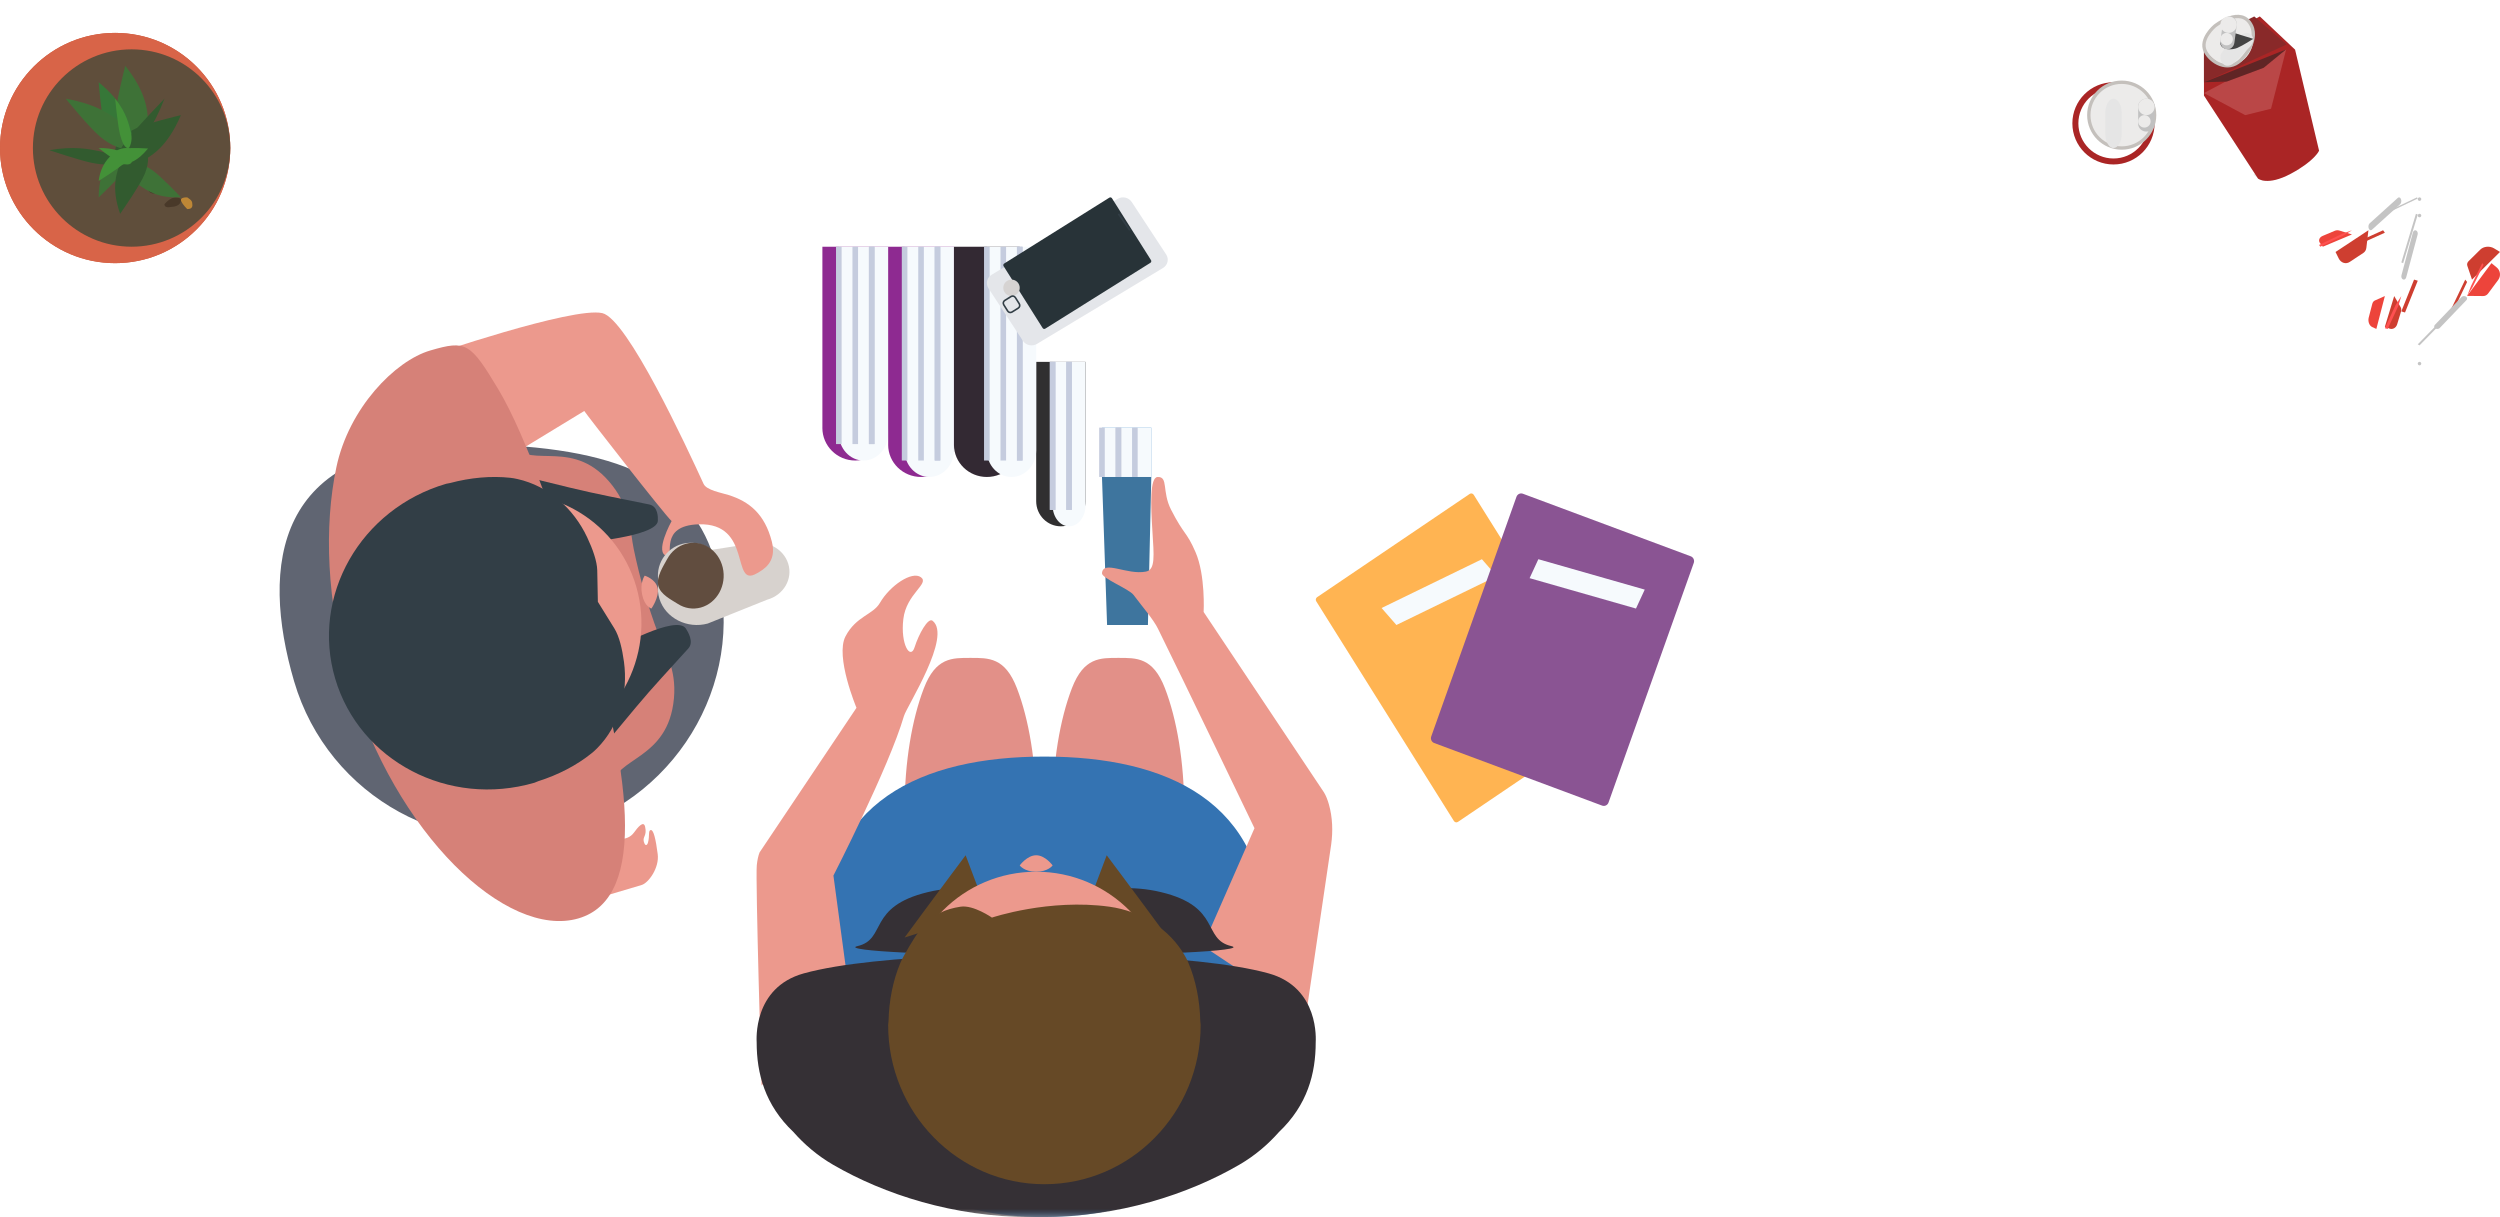<?xml version="1.0" encoding="UTF-8"?>
<svg width="152px" height="74px" viewBox="0 0 152 74" version="1.1" xmlns="http://www.w3.org/2000/svg" xmlns:xlink="http://www.w3.org/1999/xlink">
    <!-- Generator: Sketch 50.2 (55047) - http://www.bohemiancoding.com/sketch -->
    <title>group-01</title>
    <desc>Created with Sketch.</desc>
    <defs>
        <polygon id="path-1" points="0 84 209 84 209 0 0 0"></polygon>
    </defs>
    <g id="Page-1" stroke="none" stroke-width="1" fill="none" fill-rule="evenodd">
        <g id="01-Jobs-Copy" transform="translate(-1098, -380)">
            <g id="01--Hero">
                <g id="illustration" transform="translate(10, 370)">
                    <g id="group-01" transform="translate(1060, 0)">
                        <path d="M93.999,40.47 C93.999,40.471 94,40.472 94,40.473 C94,41.316 93.328,42 92.5,42 C91.671,42 91,41.316 91,40.473 L91,32 L93.999,32 L93.999,40.47 Z" id="Fill-1" fill="#302F30"></path>
                        <path d="M92,32 L92,40.735 C92,41.433 92.447,42 92.999,42 C93.553,42 94,41.433 94,40.735 L94,32 L92,32 Z" id="Fill-3" fill="#F6FAFD"></path>
                        <path d="M92,41 L92,32" id="Stroke-5" stroke="#C5CCDE" stroke-width="0.341"></path>
                        <path d="M92,41 L92,32" id="Stroke-7" stroke="#C5CCDE" stroke-width="0.341"></path>
                        <path d="M93,41 L93,32" id="Stroke-9" stroke="#C5CCDE" stroke-width="0.341"></path>
                        <path d="M93,41 L93,32" id="Stroke-11" stroke="#C5CCDE" stroke-width="0.341"></path>
                        <mask id="mask-2" fill="white">
                            <use xlink:href="#path-1"></use>
                        </mask>
                        <g id="Clip-14"></g>
                        <polygon id="Fill-13" fill="#579AD4" mask="url(#mask-2)" points="95 39 98 39 98 36 95 36"></polygon>
                        <polygon id="Fill-15" fill="#F6FAFD" mask="url(#mask-2)" points="95 39 98 39 98 36 95 36"></polygon>
                        <path d="M95,39 L95,36" id="Stroke-16" stroke="#C5CCDE" stroke-width="0.341" mask="url(#mask-2)"></path>
                        <path d="M96,39 L96,36" id="Stroke-17" stroke="#C5CCDE" stroke-width="0.341" mask="url(#mask-2)"></path>
                        <path d="M96,39 L96,36" id="Stroke-18" stroke="#C5CCDE" stroke-width="0.341" mask="url(#mask-2)"></path>
                        <path d="M97,39 L97,36" id="Stroke-19" stroke="#C5CCDE" stroke-width="0.341" mask="url(#mask-2)"></path>
                        <polygon id="Fill-20" fill="#3E759E" mask="url(#mask-2)" points="97.794 48 95.31 48 95 39 98 39"></polygon>
                        <path d="M100,59.199 C100,56.327 99.553,53.726 98.828,51.844 C98.104,49.962 97.105,50 96,50 C94.895,50 93.896,49.962 93.172,51.844 C92.449,53.726 92,56.327 92,59.199 C92,62.072 92.449,64.672 93.172,66.555 C93.896,68.437 94.215,69 95.319,69 C96.423,69 98.104,68.437 98.828,66.555 C99.553,64.672 100,62.072 100,59.199" id="Fill-21" fill="#E29088" mask="url(#mask-2)"></path>
                        <path d="M91,59.199 C91,56.327 90.553,53.726 89.829,51.844 C89.105,49.962 88.105,50 87,50 C85.895,50 84.896,49.962 84.172,51.844 C83.449,53.726 83,56.327 83,59.199 C83,62.072 83.449,64.672 84.172,66.555 C84.896,68.437 86.577,69 87.682,69 C88.786,69 89.105,68.437 89.829,66.555 C90.553,64.672 91,62.072 91,59.199" id="Fill-22" fill="#E29088" mask="url(#mask-2)"></path>
                        <path d="M78,66.874 C78,75.007 79.693,84 91.5,84 C103.306,84 105,75.007 105,66.874 C105,58.74 98.956,56 91.5,56 C84.044,56 78,58.74 78,66.874" id="Fill-23" fill="#3473B2" mask="url(#mask-2)"></path>
                        <path d="M107.364,72 L104.25,69.582 L101.134,67.51 L104.273,60.355 C104.273,60.355 99.825,51.094 98.399,48.214 C98.123,47.66 97.499,46.94 96.915,46.166 C96.642,45.806 94.972,45.155 95,44.848 C95.075,44.026 96.525,44.982 97.677,44.752 C98.253,44.637 98.16,43.797 98.067,42.307 C97.969,40.736 97.9,39.02 98.383,39.001 C99.05,38.974 98.632,39.874 99.2,40.988 C100,42.555 100.139,42.304 100.687,43.567 C101.301,44.982 101.181,47.209 101.181,47.209 L108.498,58.178 C108.615,58.365 108.715,58.621 108.796,58.904 C109.022,59.699 109.048,60.54 108.934,61.36 L107.364,72 Z" id="Fill-25" fill="#EC998D" mask="url(#mask-2)"></path>
                        <path d="M74.305,76 L76.943,73.03 L79.638,70.406 L78.672,63.234 C78.672,63.234 82.047,56.659 82.96,53.535 C83.136,52.933 85.903,48.675 84.697,47.74 C84.424,47.528 83.856,48.563 83.607,49.354 C83.359,50.144 82.739,49.196 82.922,47.642 C83.105,46.089 84.534,45.494 83.992,45.096 C83.45,44.699 82.112,45.597 81.499,46.655 C81.08,47.38 80.049,47.461 79.407,48.689 C78.763,49.916 80.074,53.034 80.074,53.034 L74.183,61.826 C74.099,62.033 74.045,62.307 74.013,62.602 C73.925,63.436 74.305,76 74.305,76" id="Fill-26" fill="#EC998D" mask="url(#mask-2)"></path>
                        <path d="M80.137,67.523 C81.93,67.104 80.71,65.128 84.415,64.24 C86.203,63.811 87.555,64.077 88.67,64.13 C90.559,64.219 92.44,64.219 94.33,64.13 C95.445,64.077 96.796,63.811 98.585,64.24 C102.29,65.128 101.071,67.104 102.863,67.523 C104.039,67.797 97.352,68.158 93.536,67.925 C92.177,67.842 90.823,67.842 89.464,67.925 C85.649,68.158 78.961,67.797 80.137,67.523" id="Fill-27" fill="#353035" mask="url(#mask-2)"></path>
                        <path d="M107.995,73.374 C107.995,75.267 107.492,77.184 105.762,78.826 C105.106,79.567 104.316,80.256 103.339,80.822 C100.244,82.617 96.014,83.998 91.331,83.999 C91.322,83.999 91.313,84 91.305,84 C91.203,84 91.103,83.999 91,83.999 C90.898,83.999 90.798,84 90.695,84 C90.687,84 90.678,83.999 90.67,83.999 C85.987,83.998 81.756,82.617 78.661,80.822 C77.684,80.256 76.895,79.568 76.239,78.826 C74.508,77.184 74.005,75.267 74.005,73.374 C74.005,73.289 73.747,70.045 76.872,69.181 C79.093,68.567 82.738,68.244 86.402,68.099 C87.017,68.072 87.644,68.053 88.282,68.04 C88.929,68.024 89.563,68.014 90.187,68.008 C90.36,68.008 90.521,68 90.695,68 C90.794,68 90.9,68.002 91,68.002 C91.1,68.002 91.207,68 91.305,68 C91.479,68 91.641,68.008 91.813,68.008 C92.438,68.014 93.07,68.024 93.718,68.04 C94.355,68.053 94.983,68.072 95.598,68.099 C99.262,68.244 102.908,68.567 105.128,69.181 C108.253,70.045 107.995,73.289 107.995,73.374" id="Fill-28" fill="#353035" mask="url(#mask-2)"></path>
                        <path d="M99,67 L97.646,65.164 C96.817,64.039 95.288,62 95.288,62 L94,65.418 L99,67 Z" id="Fill-29" fill="#664926" mask="url(#mask-2)"></path>
                        <path d="M83,67 L84.355,65.164 C85.183,64.039 86.711,62 86.711,62 L88,65.418 L83,67 Z" id="Fill-30" fill="#664926" mask="url(#mask-2)"></path>
                        <path d="M83,71 C83,75.418 86.582,79 91,79 C95.418,79 99,75.418 99,71 C99,66.582 95.418,63 91,63 C86.582,63 83,66.582 83,71" id="Fill-31" fill="#EC998D" mask="url(#mask-2)"></path>
                        <path d="M90,62.617 C90,62.617 90.262,63 90.999,63 C91.737,63 92,62.617 92,62.617 C92,62.617 91.552,62 91,62 C90.448,62 90,62.617 90,62.617" id="Fill-32" fill="#EC998D" mask="url(#mask-2)"></path>
                        <path d="M82.023,72.084 C82.052,70.83 82.294,69.604 82.747,68.534 C82.8,68.408 82.866,68.275 82.942,68.14 C83.882,66.474 84.499,65.414 86.407,65.126 C87.189,65.009 88.309,65.79 88.309,65.79 C88.309,65.79 91.79,64.619 95.456,65.128 C97.368,65.394 99.118,66.474 100.057,68.14 C100.133,68.275 100.2,68.408 100.253,68.534 C100.706,69.604 100.948,70.83 100.977,72.084 C100.98,72.163 101,72.239 101,72.318 C101,73.655 100.734,74.928 100.253,76.087 C99.773,77.245 99.077,78.288 98.218,79.164 C97.358,80.041 96.334,80.749 95.198,81.239 C94.062,81.729 92.812,82 91.5,82 C90.188,82 88.938,81.729 87.802,81.239 C86.666,80.749 85.642,80.041 84.782,79.164 C83.922,78.288 83.227,77.245 82.747,76.087 C82.265,74.928 82,73.655 82,72.318 C82,72.239 82.02,72.163 82.023,72.084" id="Fill-33" fill="#664926" mask="url(#mask-2)"></path>
                        <path d="M125.92,53.693 L116.642,59.971 C116.561,60.025 116.452,60.001 116.398,59.917 L108.028,46.56 C107.976,46.476 107.999,46.363 108.08,46.308 L117.359,40.029 C117.439,39.975 117.548,39.999 117.601,40.083 L125.971,53.441 C126.025,53.525 126.001,53.638 125.92,53.693" id="Fill-34" fill="#FFB452" mask="url(#mask-2)"></path>
                        <polygon id="Fill-35" fill="#F6FAFD" mask="url(#mask-2)" points="119 45.033 112.901 48 112 46.967 118.1 44"></polygon>
                        <path d="M125.409,58.981 L115.2,55.176 C115.043,55.118 114.961,54.937 115.019,54.778 L120.201,40.205 C120.259,40.043 120.435,39.96 120.592,40.019 L130.801,43.824 C130.957,43.883 131.039,44.062 130.982,44.223 L125.798,58.793 C125.741,58.956 125.567,59.04 125.409,58.981" id="Fill-36" fill="#8A5493" mask="url(#mask-2)"></path>
                        <polygon id="Fill-37" fill="#F6FAFD" mask="url(#mask-2)" points="127.467 47 121 45.152 121.532 44 128 45.848"></polygon>
                        <path d="M78.001,36.011 L78.001,25 L82,25 L82,36.015 C82,37.111 81.105,38 80,38 C78.896,38 78,37.111 78,36.015 C78,36.013 78.001,36.012 78.001,36.011" id="Fill-38" fill="#8E2A91" mask="url(#mask-2)"></path>
                        <path d="M82,25 L82,36.356 C82,37.264 81.329,38 80.501,38 C79.672,38 79,37.264 79,36.356 L79,25 L82,25 Z" id="Fill-39" fill="#F6FAFD" mask="url(#mask-2)"></path>
                        <path d="M81,37 L81,25" id="Stroke-40" stroke="#C5CCDE" stroke-width="0.341" mask="url(#mask-2)"></path>
                        <path d="M81,37 L81,25" id="Stroke-41" stroke="#C5CCDE" stroke-width="0.341" mask="url(#mask-2)"></path>
                        <path d="M80,37 L80,25" id="Stroke-42" stroke="#C5CCDE" stroke-width="0.341" mask="url(#mask-2)"></path>
                        <path d="M79,37 L79,25" id="Stroke-43" stroke="#C5CCDE" stroke-width="0.341" mask="url(#mask-2)"></path>
                        <path d="M82.001,37.039 L82.001,25 L86,25 L86,37.043 C86,38.124 85.105,39 84,39 C82.896,39 82,38.124 82,37.043 C82,37.042 82.001,37.041 82.001,37.039" id="Fill-44" fill="#8E2A91" mask="url(#mask-2)"></path>
                        <path d="M86,25 L86,37.384 C86,38.276 85.328,39 84.501,39 C83.672,39 83,38.276 83,37.384 L83,25 L86,25 Z" id="Fill-45" fill="#F6FAFD" mask="url(#mask-2)"></path>
                        <path d="M85,38 L85,25" id="Stroke-46" stroke="#C5CCDE" stroke-width="0.341" mask="url(#mask-2)"></path>
                        <path d="M85,38 L85,25" id="Stroke-47" stroke="#C5CCDE" stroke-width="0.341" mask="url(#mask-2)"></path>
                        <path d="M84,38 L84,25" id="Stroke-48" stroke="#C5CCDE" stroke-width="0.341" mask="url(#mask-2)"></path>
                        <path d="M83,38 L83,25" id="Stroke-49" stroke="#C5CCDE" stroke-width="0.341" mask="url(#mask-2)"></path>
                        <path d="M86.001,37.039 L86.001,25 L90,25 L90,37.043 C90,38.124 89.105,39 88,39 C86.896,39 86,38.124 86,37.043 C86,37.042 86.001,37.041 86.001,37.039" id="Fill-50" fill="#332933" mask="url(#mask-2)"></path>
                        <path d="M91,25 L91,37.384 C91,38.276 90.328,39 89.5,39 C88.672,39 88,38.276 88,37.384 L88,25 L91,25 Z" id="Fill-51" fill="#F6FAFD" mask="url(#mask-2)"></path>
                        <path d="M90,38 L90,25" id="Stroke-52" stroke="#C5CCDE" stroke-width="0.341" mask="url(#mask-2)"></path>
                        <path d="M90,38 L90,25" id="Stroke-53" stroke="#C5CCDE" stroke-width="0.341" mask="url(#mask-2)"></path>
                        <path d="M89,38 L89,25" id="Stroke-54" stroke="#C5CCDE" stroke-width="0.341" mask="url(#mask-2)"></path>
                        <path d="M88,38 L88,25" id="Stroke-55" stroke="#C5CCDE" stroke-width="0.341" mask="url(#mask-2)"></path>
                        <path d="M62.395,60.455 C55.347,62.532 47.953,58.487 45.881,51.422 C43.809,44.357 44.739,37 55.849,37 C65.058,37 69.838,38.931 71.405,43.901 C73.619,50.923 69.442,58.378 62.395,60.455" id="Fill-57" fill="#606572" mask="url(#mask-2)"></path>
                        <path d="M63,65 L63.14,60 C63.14,60 65.7,61.79 66.545,60.621 C66.768,60.313 67.13,59.862 67.223,60.267 C67.351,60.82 67.059,60.868 67.145,61.176 C67.234,61.49 67.355,61.384 67.398,61.229 C67.513,60.819 67.391,60.466 67.58,60.468 C67.737,60.469 67.869,61.005 67.989,61.933 C68.096,62.771 67.423,63.688 67.009,63.809 L63,65 Z" id="Fill-58" fill="#EC998D" mask="url(#mask-2)"></path>
                        <path d="M65.199,57.844 C65.353,56.019 68.625,56.249 68.975,52.468 C69.145,50.644 68.391,49.53 68.02,48.536 C67.389,46.852 66.893,45.134 66.528,43.369 C66.313,42.329 66.355,40.974 65.243,39.534 C62.941,36.549 60.312,38.547 59.213,37.097 C58.494,36.147 59.716,42.414 61.069,45.793 C61.551,46.996 61.907,48.232 62.141,49.508 C62.799,53.095 65.099,59.039 65.199,57.844" id="Fill-59" fill="#D68178" mask="url(#mask-2)"></path>
                        <path d="M60,39 L62.614,39.64 C64.214,40.032 65.85,40.336 67.475,40.672 C68.015,40.784 68.006,41.449 67.998,41.661 C67.964,42.632 63.391,43 63.391,43 L60,39 Z" id="Fill-60" fill="#323E46" mask="url(#mask-2)"></path>
                        <path d="M65,55 L66.666,52.999 C67.685,51.774 68.782,50.612 69.852,49.425 C70.207,49.031 69.828,48.414 69.704,48.22 C69.134,47.328 65.386,49.436 65.386,49.436 L65,55 Z" id="Fill-61" fill="#323E46" mask="url(#mask-2)"></path>
                        <path d="M68.096,46.415 C67.729,45.251 68.45,44.018 69.698,43.675 L73.575,43.071 C74.573,42.798 75.63,43.336 75.923,44.268 C76.217,45.199 75.641,46.187 74.642,46.461 L71.032,47.911 C69.784,48.253 68.463,47.581 68.096,46.415" id="Fill-62" fill="#D7D2CE" mask="url(#mask-2)"></path>
                        <polyline id="Fill-64" fill="#EC998D" mask="url(#mask-2)" points="61 35.023 60.98 35 58 35.251"></polyline>
                        <path d="M74.928,42.93 C74.493,41.238 73.548,40.489 72.291,40.095 C71.863,39.96 70.954,39.807 70.777,39.419 C69.739,37.158 66.139,29.38 64.618,29.037 C62.814,28.632 54.004,31.659 54,31.659 L59.6,37.375 L63.523,34.987 C63.579,35.104 68.346,41.224 68.833,41.682 C68.833,41.682 67.736,43.667 68.572,43.803 C69.025,43.878 68.018,41.955 70.477,41.878 C73.778,41.773 72.43,45.777 74.006,44.865 C74.367,44.656 75.258,44.211 74.928,42.93" id="Fill-65" fill="#EC998D" mask="url(#mask-2)"></path>
                        <path d="M70.078,46.999 C68.974,47.04 68.044,46.181 68.002,45.077 C67.958,43.973 68.819,43.044 69.922,43.002 C71.027,42.958 71.956,43.818 71.998,44.922 C72.042,46.025 71.182,46.955 70.078,46.999" id="Fill-66" fill="#D7D2CE" mask="url(#mask-2)"></path>
                        <path d="M70.614,46.937 C70.121,47.074 69.624,46.981 69.218,46.721 C68.811,46.46 68.149,46.142 68.022,45.608 C67.897,45.073 68.33,44.422 68.57,43.981 C68.81,43.541 69.205,43.2 69.698,43.063 C70.192,42.926 70.689,43.019 71.094,43.28 C71.501,43.54 71.815,43.969 71.942,44.503 C72.069,45.038 71.982,45.578 71.743,46.018 C71.502,46.459 71.107,46.799 70.614,46.937" id="Fill-67" fill="#614D3F" mask="url(#mask-2)"></path>
                        <path d="M63.165,65.84 C60.995,66.471 58.213,65.203 55.625,62.595 C53.037,59.986 50.641,56.04 49.24,51.318 C47.839,46.597 47.698,41.994 48.451,38.413 C49.203,34.832 51.999,31.938 54.171,31.306 C56.342,30.674 56.591,30.822 58.307,33.684 C60.021,36.546 62.051,42.458 63.452,47.18 C64.853,51.901 65.866,56.25 65.988,59.576 C66.109,62.903 65.336,65.207 63.165,65.84" id="Fill-68" fill="#D68178" mask="url(#mask-2)"></path>
                        <path d="M61.2,55.656 C56.953,56.933 52.525,54.541 51.311,50.312 C50.095,46.083 52.552,41.62 56.801,40.344 C61.047,39.067 65.473,41.459 66.69,45.687 C67.904,49.916 65.447,54.378 61.2,55.656" id="Fill-69" fill="#EC998D" mask="url(#mask-2)"></path>
                        <path d="M67.607,47 C67.607,47 67.192,46.891 67.042,46.154 C66.891,45.416 67.198,45 67.198,45 C67.198,45 67.87,45.202 67.983,45.754 C68.096,46.307 67.607,47 67.607,47" id="Fill-70" fill="#EC998D" mask="url(#mask-2)"></path>
                        <path d="M60.72,57.499 C61.933,57.114 63.06,56.534 63.974,55.795 C64.083,55.709 64.193,55.607 64.304,55.496 C65.662,54.123 66.196,52.144 65.937,50.237 C65.831,49.456 65.653,48.693 65.355,48.211 L64.35,46.59 L64.313,44.686 C64.302,44.12 64.036,43.383 63.7,42.669 C62.88,40.925 61.354,39.548 59.464,39.126 C59.311,39.091 59.163,39.065 59.025,39.05 C57.854,38.923 56.591,39.04 55.361,39.369 C55.283,39.39 55.204,39.392 55.126,39.414 C53.823,39.795 52.658,40.412 51.665,41.202 C50.672,41.992 49.852,42.955 49.242,44.026 C48.632,45.098 48.23,46.278 48.074,47.506 C47.917,48.732 48.007,50.005 48.378,51.259 C48.749,52.514 49.365,53.631 50.165,54.58 C50.964,55.527 51.944,56.303 53.041,56.877 C54.137,57.45 55.35,57.818 56.615,57.948 C57.879,58.077 59.195,57.969 60.498,57.589 C60.575,57.565 60.643,57.524 60.72,57.499" id="Fill-71" fill="#323E46" mask="url(#mask-2)"></path>
                        <path d="M88.29,26.706 L95.952,22.091 C96.241,21.917 96.624,22 96.807,22.278 L98.905,25.475 C99.087,25.753 99,26.119 98.71,26.294 L91.048,30.909 C90.759,31.083 90.376,31 90.193,30.723 L88.095,27.525 C87.913,27.247 88,26.881 88.29,26.706" id="Fill-72" fill="#E4E6EA" mask="url(#mask-2)"></path>
                        <path d="M89.054,26.023 L95.447,22.018 C95.502,21.984 95.572,22 95.607,22.054 L97.982,25.819 C98.016,25.873 98,25.943 97.946,25.978 L91.552,29.982 C91.498,30.016 91.427,30 91.393,29.946 L89.018,26.181 C88.984,26.128 89,26.057 89.054,26.023" id="Fill-73" fill="#283338" mask="url(#mask-2)"></path>
                        <path d="M89.077,27.766 C88.93,27.533 89,27.224 89.234,27.077 C89.468,26.93 89.776,27 89.923,27.234 C90.07,27.467 90,27.777 89.766,27.923 C89.532,28.07 89.224,28 89.077,27.766" id="Fill-74" fill="#D6D3D2" mask="url(#mask-2)"></path>
                        <path d="M89.09,28.267 L89.468,28.03 C89.558,27.973 89.677,28 89.733,28.091 L89.97,28.468 C90.027,28.558 90.001,28.677 89.91,28.733 L89.532,28.97 C89.442,29.027 89.323,29 89.267,28.91 L89.03,28.532 C88.973,28.443 88.999,28.323 89.09,28.267 Z" id="Stroke-75" stroke="#323E46" stroke-width="0.1" mask="url(#mask-2)"></path>
                        <path d="M96.693,24 L96,23" id="Stroke-76" stroke="#323E46" stroke-width="0.1" mask="url(#mask-2)"></path>
                        <polygon id="Fill-77" fill="#CE3E30" mask="url(#mask-2)" points="174.775 27 175 27.067 174.225 29 174 28.933"></polygon>
                        <polygon id="Fill-78" fill="#C4C4C4" mask="url(#mask-2)" points="174.888 23 175 23.044 174.112 26 174 25.955"></polygon>
                        <path d="M174.296,26.868 C174.269,26.97 174.182,27.025 174.103,26.989 C174.023,26.954 173.981,26.842 174.008,26.739 L174.704,24.133 C174.731,24.03 174.818,23.975 174.897,24.011 C174.977,24.046 175.019,24.159 174.992,24.261 L174.296,26.868 Z" id="Fill-79" fill="#C4C4C4" mask="url(#mask-2)"></path>
                        <path d="M173.567,28 L173.955,28.668 C174.002,28.747 174.012,28.846 173.985,28.935 L173.748,29.716 C173.682,29.936 173.471,30.053 173.277,29.977 L173,29.868 L173.567,28 Z" id="Fill-80" fill="#CE3E30" mask="url(#mask-2)"></path>
                        <path d="M172.389,28.271 L173,28 L172.482,30 L172.228,29.883 C172.052,29.801 171.958,29.545 172.018,29.309 L172.235,28.473 C172.26,28.377 172.317,28.303 172.389,28.271" id="Fill-81" fill="#ED443B" mask="url(#mask-2)"></path>
                        <polygon id="Fill-82" fill="#FF5050" mask="url(#mask-2)" points="173.085 29.978 173.171 30 173.818 28.601 174 28 173.647 28.558 173 29.956"></polygon>
                        <path d="M175.208,23.142 C175.188,23.198 175.128,23.227 175.072,23.207 C175.017,23.189 174.987,23.127 175.006,23.072 C175.025,23.016 175.087,22.987 175.143,23.006 C175.198,23.025 175.228,23.086 175.208,23.142" id="Fill-83" fill="#C4C4C4" mask="url(#mask-2)"></path>
                        <polygon id="Fill-84" fill="#CE3E30" mask="url(#mask-2)" points="172.892 24 173 24.149 171.108 25 171 24.851"></polygon>
                        <polygon id="Fill-85" fill="#C4C4C4" mask="url(#mask-2)" points="174.952 22 175 22.071 173.049 23 173 22.929"></polygon>
                        <path d="M172.211,23.971 C172.143,24.032 172.057,23.994 172.018,23.887 C171.98,23.779 172.004,23.643 172.071,23.582 L173.789,22.03 C173.857,21.968 173.943,22.005 173.982,22.113 C174.02,22.22 173.996,22.357 173.929,22.418 L172.211,23.971 Z" id="Fill-86" fill="#C4C4C4" mask="url(#mask-2)"></path>
                        <path d="M172,24 L171.874,25.072 C171.86,25.198 171.794,25.309 171.699,25.373 L170.863,25.926 C170.627,26.081 170.327,25.985 170.193,25.713 L170,25.321 L172,24 Z" id="Fill-87" fill="#CE3E30" mask="url(#mask-2)"></path>
                        <path d="M170.237,24.018 L171,24.255 L169.228,25 L169.057,24.779 C168.938,24.625 169.011,24.429 169.22,24.342 L169.96,24.03 C170.045,23.994 170.148,23.99 170.237,24.018" id="Fill-88" fill="#ED443B" mask="url(#mask-2)"></path>
                        <polygon id="Fill-89" fill="#FF5050" mask="url(#mask-2)" points="169.037 24.947 169.073 25 170.461 24.33 171 24 170.389 24.223 169 24.893"></polygon>
                        <path d="M175.16,22.2 C175.108,22.229 175.044,22.212 175.014,22.16 C174.985,22.109 175.003,22.044 175.055,22.014 C175.105,21.985 175.171,22.003 175.2,22.054 C175.229,22.105 175.211,22.171 175.16,22.2" id="Fill-90" fill="#C4C4C4" mask="url(#mask-2)"></path>
                        <polygon id="Fill-91" fill="#CE3E30" mask="url(#mask-2)" points="177.114 29 177 28.855 177.886 27 178 27.144"></polygon>
                        <polygon id="Fill-92" fill="#C4C4C4" mask="url(#mask-2)" points="175.106 31 175 30.934 176.893 29 177 29.066"></polygon>
                        <path d="M177.662,28.059 C177.727,27.992 177.845,27.981 177.927,28.032 C178.01,28.085 178.024,28.181 177.96,28.247 L176.337,29.941 C176.273,30.008 176.155,30.019 176.073,29.968 C175.991,29.915 175.975,29.819 176.04,29.753 L177.662,28.059 Z" id="Fill-93" fill="#C4C4C4" mask="url(#mask-2)"></path>
                        <path d="M178.298,27 L178.014,26.163 C177.98,26.064 178.009,25.959 178.09,25.879 L178.801,25.176 C179.002,24.977 179.373,24.942 179.632,25.096 L180,25.318 L178.298,27 Z" id="Fill-94" fill="#CE3E30" mask="url(#mask-2)"></path>
                        <path d="M178.977,28 L178,27.991 L179.481,26 L179.801,26.262 C180.026,26.445 180.066,26.783 179.892,27.018 L179.273,27.85 C179.202,27.946 179.093,28.001 178.977,28" id="Fill-95" fill="#ED443B" mask="url(#mask-2)"></path>
                        <polygon id="Fill-96" fill="#FF5050" mask="url(#mask-2)" points="178.96 26.049 178.92 26 178.241 27.38 178 28 178.321 27.478 179 26.098"></polygon>
                        <path d="M175.022,32.042 C175.059,31.995 175.126,31.986 175.172,32.022 C175.219,32.059 175.227,32.126 175.191,32.173 C175.155,32.219 175.087,32.228 175.042,32.191 C174.995,32.155 174.986,32.088 175.022,32.042" id="Fill-97" fill="#C4C4C4" mask="url(#mask-2)"></path>
                        <path d="M156.5,15 C155.12,15 154,16.119 154,17.5 C154,18.881 155.12,20 156.5,20 C157.881,20 159,18.881 159,17.5 C159,16.119 157.881,15 156.5,15 M156.5,15.365 C157.678,15.365 158.635,16.322 158.635,17.5 C158.635,18.678 157.678,19.636 156.5,19.636 C155.323,19.636 154.365,18.678 154.365,17.5 C154.365,16.322 155.323,15.365 156.5,15.365" id="Fill-98" fill="#AA2525" mask="url(#mask-2)"></path>
                        <path d="M159,17 C159,18.105 158.105,19 157,19 C155.895,19 155,18.105 155,17 C155,15.895 155.895,15 157,15 C158.105,15 159,15.895 159,17" id="Fill-99" fill="#ECEBEA" mask="url(#mask-2)"></path>
                        <path d="M159,17 C159,18.104 158.105,19 157,19 C155.895,19 155,18.104 155,17 C155,15.896 155.895,15 157,15 C158.105,15 159,15.896 159,17 Z" id="Stroke-100" stroke="#C4C0BC" stroke-width="0.204" mask="url(#mask-2)"></path>
                        <path d="M156.5,19 C156.224,19 156,18.607 156,18.121 L156,16.879 C156,16.393 156.224,16 156.5,16 C156.777,16 157,16.393 157,16.879 L157,18.121 C157,18.607 156.777,19 156.5,19" id="Fill-101" fill="#E5E5E5" mask="url(#mask-2)"></path>
                        <path d="M158.499,18 C158.225,18 158,17.79 158,17.533 L158,16.468 C158,16.21 158.225,16 158.499,16 C158.774,16 159,16.21 159,16.468 L159,17.533 C159,17.79 158.774,18 158.499,18" id="Fill-102" fill="#C1C1C1" mask="url(#mask-2)"></path>
                        <path d="M158.758,17.379 C158.758,17.588 158.588,17.758 158.378,17.758 C158.169,17.758 158,17.588 158,17.379 C158,17.17 158.169,17 158.378,17 C158.588,17 158.758,17.17 158.758,17.379" id="Fill-103" fill="#ECEBEA" mask="url(#mask-2)"></path>
                        <path d="M159,16.5 C159,16.776 158.776,17 158.5,17 C158.224,17 158,16.776 158,16.5 C158,16.223 158.224,16 158.5,16 C158.776,16 159,16.223 159,16.5" id="Fill-104" fill="#ECEBEA" mask="url(#mask-2)"></path>
                        <path d="M165,20.626 L165.532,20.98 C165.532,20.98 165.909,21.124 166.685,20.633 C167.325,20.227 167.654,19.861 167.793,19.678 C167.848,19.606 167.886,19.516 167.907,19.42 L168,19 L165,20.626 Z" id="Fill-105" fill="#ECEBEA" mask="url(#mask-2)"></path>
                        <path d="M162,12.822 L162.001,15.813 L165.285,20.856 C165.285,20.856 165.853,21.331 167.293,20.557 C168.734,19.784 169,19.164 169,19.164 L167.541,13.019 L165.398,11 L162,12.822 Z" id="Fill-106" fill="#AA2525" mask="url(#mask-2)"></path>
                        <polygon id="Fill-107" fill="#892929" mask="url(#mask-2)" points="166.987 12.665 165.059 11 162 12.503 162.001 14.969 162.023 15 167 12.717"></polygon>
                        <path d="M162.038,12.883 C162.038,12.883 161.691,11.942 163.101,11.237 C164.512,10.534 165.114,11.517 164.982,12.581 C164.85,13.645 163.7,14.346 162.885,13.823 C162.134,13.34 162.038,12.883 162.038,12.883" id="Fill-108" fill="#ECEBEA" mask="url(#mask-2)"></path>
                        <path d="M162.656,11.586 C162.656,11.586 164.29,10.272 164.897,11.58 C164.897,11.58 165.387,12.45 164.231,13.66 C163.458,14.408 162.402,13.784 162.081,13.113 C161.725,12.371 162.656,11.586 162.656,11.586 Z" id="Stroke-109" stroke="#C4C0BC" stroke-width="0.204" mask="url(#mask-2)"></path>
                        <path d="M163.03,13.298 C163.03,13.298 163.187,12.994 163.48,12.751 C163.874,12.425 164.221,12.159 164.221,12.159 C164.221,12.159 164.628,11.803 164.906,12.157 C165.183,12.511 164.762,12.885 164.762,12.885 L163.826,13.824 C163.826,13.824 163.443,14.194 163.142,13.862 C162.913,13.609 163.03,13.298 163.03,13.298" id="Fill-110" fill="#E5E5E5" mask="url(#mask-2)"></path>
                        <path d="M163.83,12 C163.83,12 162.892,12.37 163.01,12.714 C163.128,13.056 163.707,13.047 164.026,12.915 C164.344,12.783 165,12.362 165,12.362 L163.83,12 Z" id="Fill-111" fill="#444444" mask="url(#mask-2)"></path>
                        <path d="M163.364,12.995 C163.131,12.957 162.97,12.715 163.005,12.46 L163.15,11.401 C163.184,11.145 163.403,10.966 163.635,11.005 C163.868,11.044 164.03,11.285 163.995,11.54 L163.85,12.6 C163.815,12.856 163.597,13.033 163.364,12.995" id="Fill-112" fill="#C1C1C1" mask="url(#mask-2)"></path>
                        <path d="M163.753,12.435 C163.722,12.642 163.529,12.785 163.321,12.753 C163.114,12.722 162.973,12.53 163.004,12.323 C163.035,12.116 163.228,11.973 163.434,12.004 C163.642,12.036 163.784,12.229 163.753,12.435" id="Fill-113" fill="#ECEBEA" mask="url(#mask-2)"></path>
                        <path d="M163.994,11.575 C163.953,11.848 163.699,12.035 163.425,11.994 C163.153,11.954 162.964,11.698 163.006,11.426 C163.046,11.152 163.301,10.965 163.574,11.006 C163.847,11.046 164.036,11.301 163.994,11.575" id="Fill-114" fill="#ECEBEA" mask="url(#mask-2)"></path>
                        <polygon id="Fill-115" fill="#BA4747" mask="url(#mask-2)" points="162 15.659 164.509 17 166.079 16.612 167 13"></polygon>
                        <polygon id="Fill-116" fill="#602525" mask="url(#mask-2)" points="162 15 163.385 14.961 165.63 14.123 167 13"></polygon>
                        <path d="M42,19 C42,22.866 38.866,26 35,26 C31.135,26 28,22.866 28,19 C28,15.134 31.135,12 35,12 C38.866,12 42,15.134 42,19" id="Fill-117" fill="#C85536" mask="url(#mask-2)"></path>
                        <path d="M42,18.999 C42,22.866 38.866,26 35,26 C31.134,26 28,22.866 28,18.999 C28,15.134 31.134,12 35,12 C38.866,12 42,15.134 42,18.999" id="Fill-118" fill="#D86448" mask="url(#mask-2)"></path>
                        <path d="M42,19 C42,22.314 39.314,25 36,25 C32.687,25 30,22.314 30,19 C30,15.686 32.687,13 36,13 C39.314,13 42,15.686 42,19" id="Fill-119" fill="#5F4E3B" mask="url(#mask-2)"></path>
                        <path d="M37.943,21.202 C37.943,21.202 37.193,20.748 37.038,21.202 C37.038,21.202 36.805,21.826 37.491,21.769 C37.491,21.769 38.202,21.656 37.943,21.202" id="Fill-120" fill="#493929" mask="url(#mask-2)"></path>
                        <path d="M37.626,21.14 C37.626,21.14 37.227,20.915 37.097,21.036 C36.968,21.158 36.968,21.452 37.097,21.487 C37.227,21.521 37.313,21.591 37.4,21.487 L37.626,21.14 Z" id="Fill-121" fill="#493929" mask="url(#mask-2)"></path>
                        <path d="M38.998,22.103 C38.998,22.103 38.607,21.73 38.002,22.407 C38.002,22.407 37.949,22.685 38.421,22.578 C38.421,22.578 39.041,22.586 38.998,22.103" id="Fill-122" fill="#493929" mask="url(#mask-2)"></path>
                        <path d="M39.386,22.001 C39.386,22.001 38.904,21.973 39.017,22.229 C39.13,22.483 39.386,22.71 39.386,22.71 C39.386,22.71 39.698,22.739 39.698,22.483 C39.698,22.229 39.641,22.171 39.386,22.001" id="Fill-123" fill="#BE8736" mask="url(#mask-2)"></path>
                        <path d="M35.615,14 C35.615,14 35,16.365 35,17.264 C35,18.162 35.28,18.97 36.062,19 C36.062,19 37,18.657 37,17.79 C37,16.924 37.021,15.782 35.615,14" id="Fill-124" fill="#3E7237" mask="url(#mask-2)"></path>
                        <path d="M34,22 C34,22 35.261,20.81 35.623,20.293 C35.985,19.776 36.171,19.234 35.789,19.002 C35.789,19.002 35.18,18.942 34.831,19.44 C34.483,19.938 34.012,20.589 34,22" id="Fill-125" fill="#3E7237" mask="url(#mask-2)"></path>
                        <path d="M39,21.991 C39,21.991 37.784,20.707 37.264,20.35 C36.744,19.992 36.209,19.827 36,20.254 C36,20.254 35.969,20.916 36.47,21.261 C36.971,21.606 37.626,22.071 39,21.991" id="Fill-126" fill="#3E7237" mask="url(#mask-2)"></path>
                        <path d="M39,17 C39,17 36.8,17.51 36.062,17.907 C35.325,18.304 34.78,18.905 35.087,19.599 C35.087,19.599 35.765,20.264 36.476,19.881 C37.187,19.498 38.133,19.011 39,17" id="Fill-127" fill="#325B2F" mask="url(#mask-2)"></path>
                        <path d="M35.303,23 C35.303,23 36.532,21.257 36.811,20.553 C37.09,19.848 37.116,19.164 36.497,19 C36.497,19 35.637,19.099 35.369,19.778 C35.099,20.458 34.728,21.35 35.303,23" id="Fill-128" fill="#325B2F" mask="url(#mask-2)"></path>
                        <path d="M34,15 C34,15 34.156,17.027 34.383,17.758 C34.61,18.488 35.015,19.097 35.584,18.987 C35.584,18.987 36.17,18.549 35.951,17.845 C35.732,17.141 35.458,16.208 34,15" id="Fill-129" fill="#367738" mask="url(#mask-2)"></path>
                        <path d="M32,16 C32,16 33.428,17.764 34.096,18.316 C34.764,18.867 35.514,19.221 35.954,18.842 C35.954,18.842 36.2,18.154 35.556,17.622 C34.913,17.091 34.075,16.378 32,16" id="Fill-130" fill="#3E7237" mask="url(#mask-2)"></path>
                        <path d="M31,19.132 C31,19.132 32.852,19.753 33.568,19.898 C34.283,20.043 34.94,20.063 35,19.761 C35,19.761 34.772,19.337 34.083,19.199 C33.393,19.059 32.485,18.868 31,19.132" id="Fill-131" fill="#325B2F" mask="url(#mask-2)"></path>
                        <path d="M38,16 C38,16 36.351,17.708 35.799,18.409 C35.245,19.11 34.836,19.803 35.065,20 C35.065,20 35.571,19.941 36.105,19.266 C36.638,18.59 37.348,17.703 38,16" id="Fill-132" fill="#325B2F" mask="url(#mask-2)"></path>
                        <path d="M34,21 C34,21 35.223,20.235 35.589,19.894 C35.954,19.553 36.163,19.186 35.841,19.007 C35.841,19.007 35.302,18.935 34.95,19.263 C34.597,19.592 34.125,20.021 34,21" id="Fill-133" fill="#439138" mask="url(#mask-2)"></path>
                        <path d="M35,16 C35,16 35.152,17.553 35.281,18.103 C35.41,18.652 35.611,19.099 35.852,18.981 C35.852,18.981 36.088,18.611 35.964,18.081 C35.84,17.55 35.682,16.848 35,16" id="Fill-134" fill="#439138" mask="url(#mask-2)"></path>
                        <path d="M34,19.001 C34,19.001 34.802,19.637 35.147,19.818 C35.493,19.998 35.852,20.086 35.999,19.885 C35.999,19.885 36.03,19.569 35.698,19.395 C35.364,19.221 34.929,18.987 34,19.001" id="Fill-135" fill="#439138" mask="url(#mask-2)"></path>
                        <path d="M37,19.03 C37,19.03 36.016,18.958 35.653,19.037 C35.29,19.116 34.976,19.313 35.001,19.671 C35.001,19.671 35.184,20.067 35.533,19.99 C35.883,19.915 36.346,19.823 37,19.03" id="Fill-136" fill="#439138" mask="url(#mask-2)"></path>
                    </g>
                </g>
            </g>
        </g>
    </g>
</svg>